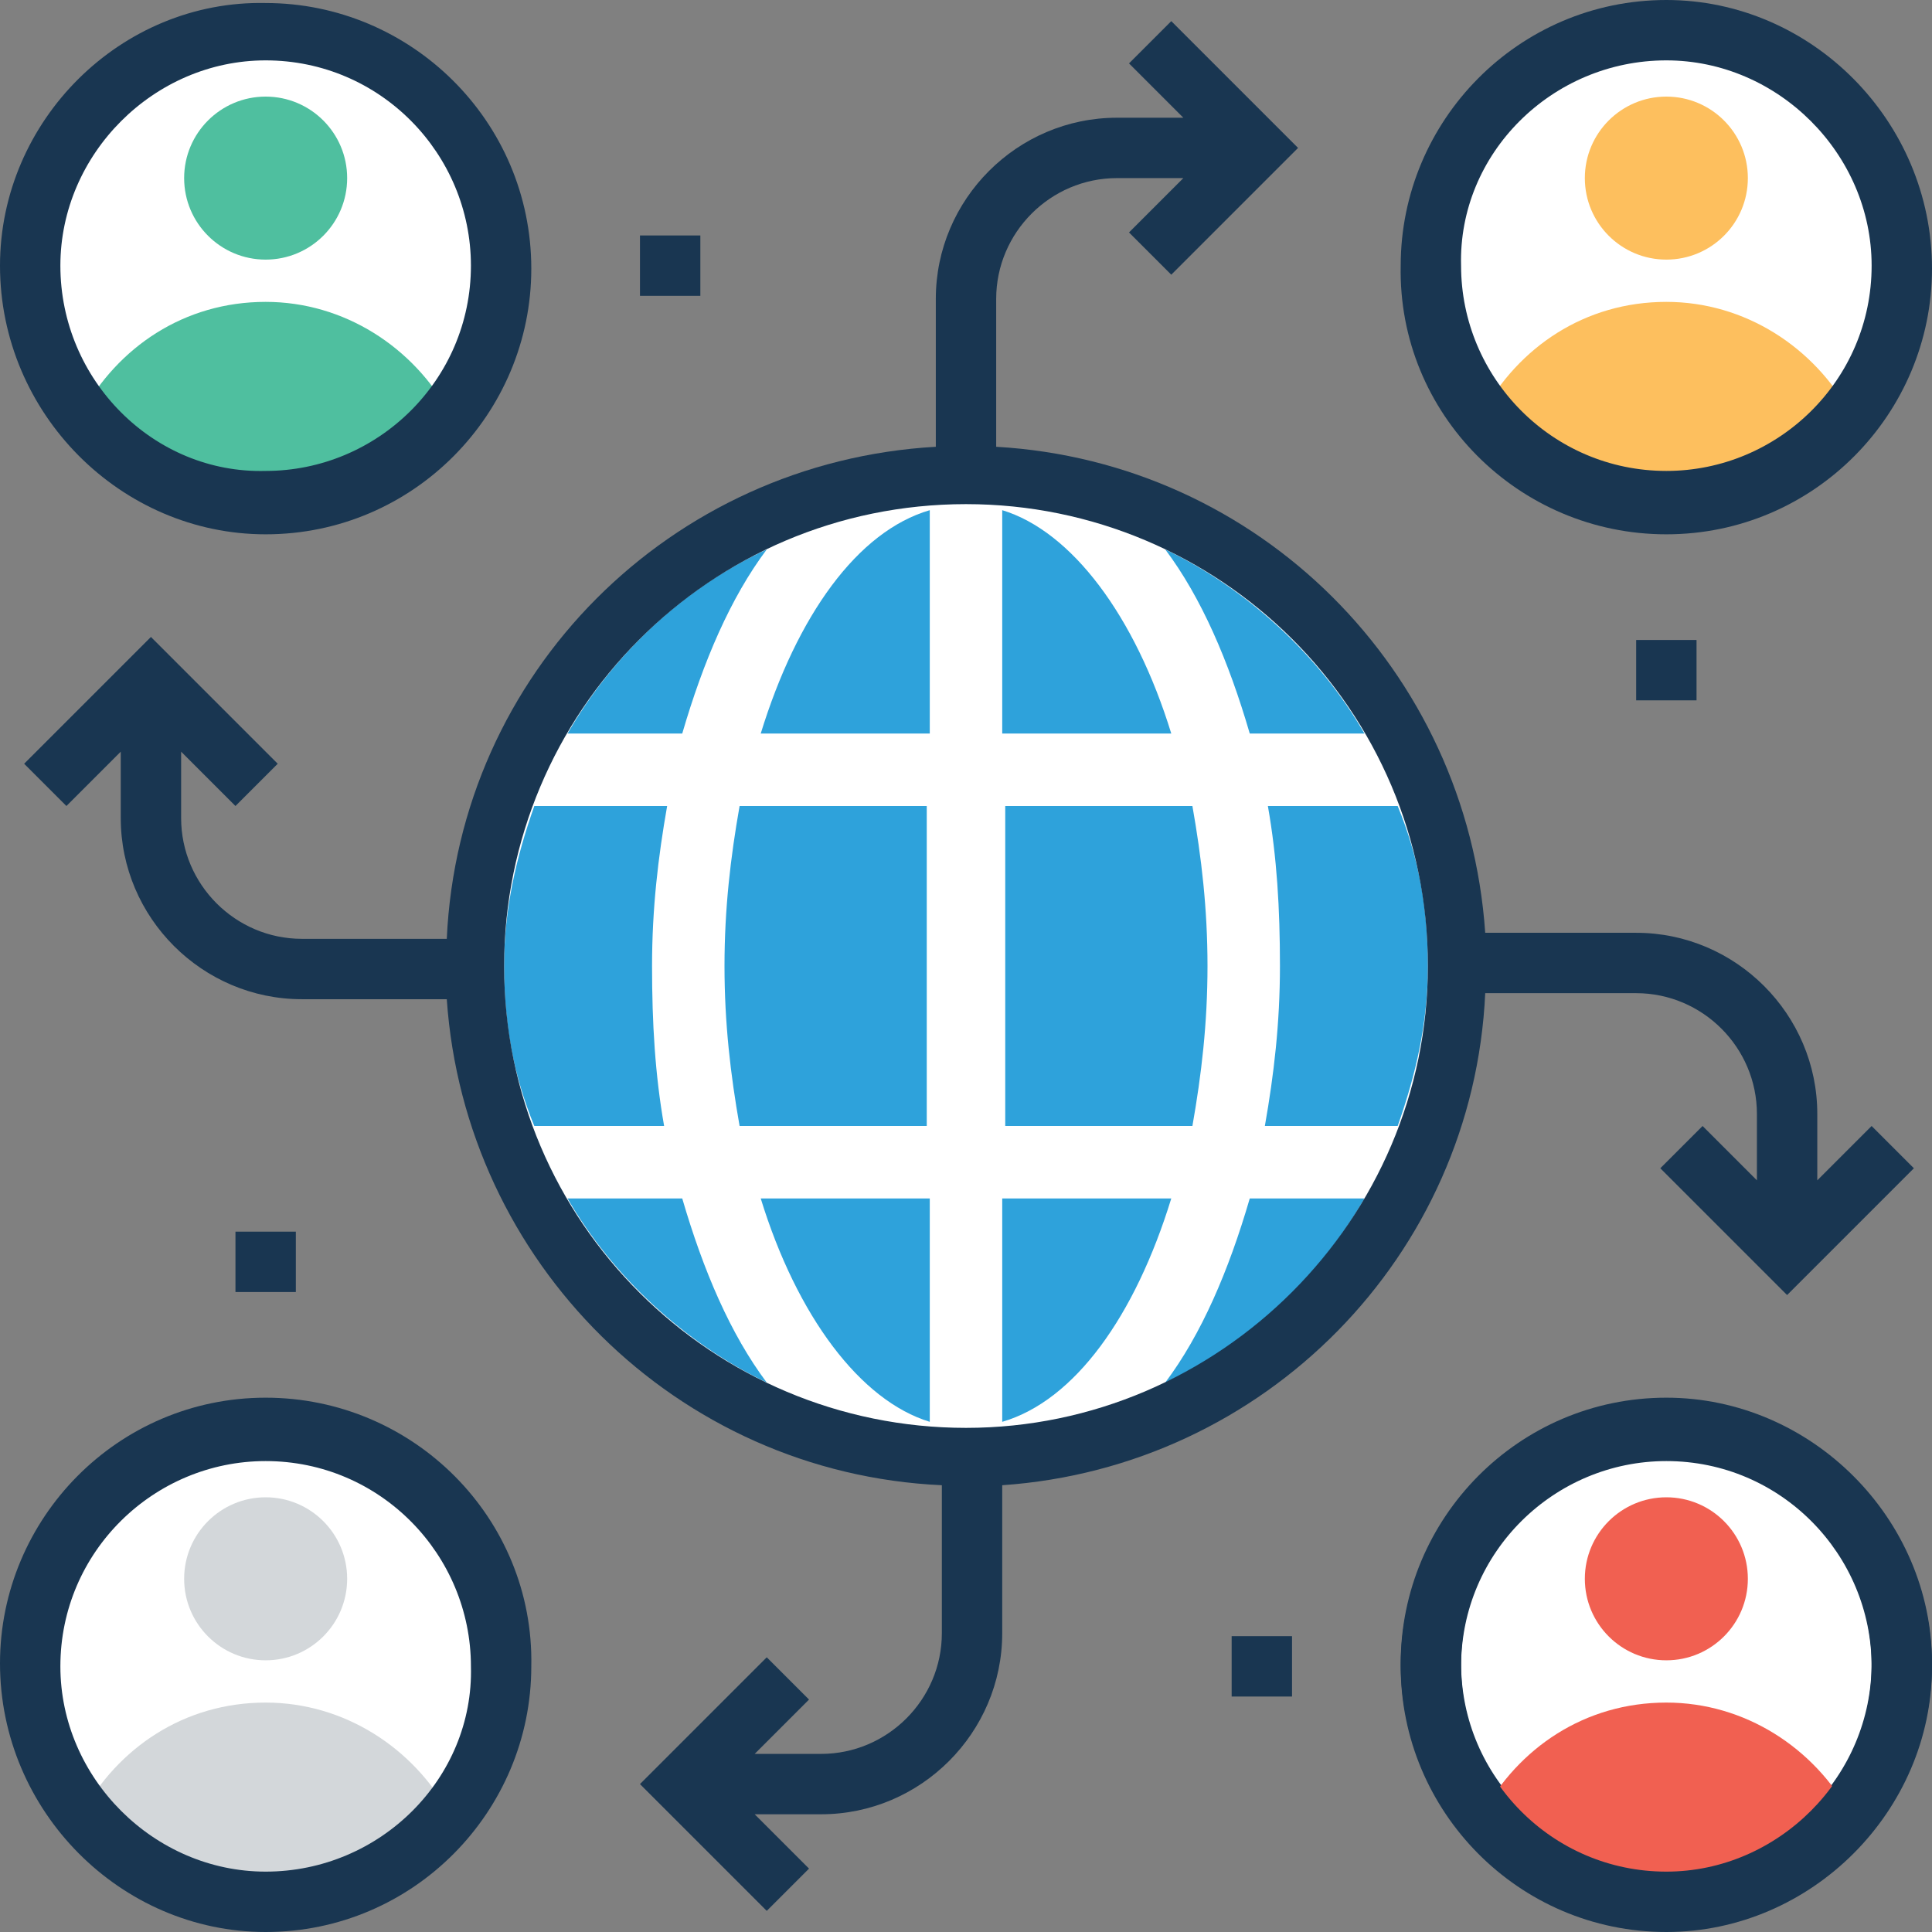 <?xml version="1.0" encoding="iso-8859-1"?>
<!-- Generator: Adobe Illustrator 19.0.0, SVG Export Plug-In . SVG Version: 6.00 Build 0)  -->
<svg version="1.1" id="Capa_1" xmlns="http://www.w3.org/2000/svg" xmlns:xlink="http://www.w3.org/1999/xlink" x="0px" y="0px"
	 viewBox="0 0 512 512" style="enable-background:new 0 0 512 512;" xml:space="preserve">
<rect x="0" y="0" width="512" height="512" fill="#808080" stroke="none"/>
<circle style="fill:#FFFFFF;stroke:#193651;stroke-width:2;stroke-miterlimit:10;" cx="70.4" cy="70.4" r="62.4"/>
<g>
	<circle style="fill:#4FBF9F;" cx="70.4" cy="47.2" r="21.6"/>
	<path style="fill:#4FBF9F;" d="M119.2,109.6C109.6,92,91.2,80,70.4,80c-21.6,0-39.2,12-48.8,29.6c11.2,14.4,28.8,23.2,48.8,23.2
		C90.4,133.6,108,124,119.2,109.6z"/>
</g>
<circle style="fill:#FFFFFF;stroke:#193651;stroke-width:2;stroke-miterlimit:10;" cx="70.4" cy="441.6" r="62.4"/>
<g>
	<circle style="fill:#D3D7DA;" cx="70.4" cy="418.4" r="21.6"/>
	<path style="fill:#D3D7DA;" d="M119.2,480.8c-9.6-17.6-28-29.6-48.8-29.6c-21.6,0-39.2,12-48.8,29.6c12,14.4,29.6,23.2,48.8,23.2
		C90.4,504,108,495.2,119.2,480.8z"/>
</g>
<circle style="fill:#FFFFFF;stroke:#193651;stroke-width:2;stroke-miterlimit:10;" cx="441.6" cy="70.4" r="62.4"/>
<g>
	<circle style="fill:#FDBF5E;" cx="441.6" cy="47.2" r="21.6"/>
	<path style="fill:#FDBF5E;" d="M490.4,109.6C480.8,92,462.4,80,441.6,80c-21.6,0-39.2,12-48.8,29.6c11.2,14.4,28.8,23.2,48.8,23.2
		C460.8,133.6,478.4,124,490.4,109.6z"/>
</g>
<circle style="fill:#FFFFFF;" cx="441.6" cy="441.6" r="62.4"/>
<path style="fill:#193651;" d="M441.6,512c-39.2,0-70.4-32-70.4-70.4c0-39.2,32-70.4,70.4-70.4c39.2,0,70.4,32,70.4,70.4
	S480,512,441.6,512z M441.6,386.4c-30.4,0-54.4,24.8-54.4,54.4c0,30.4,24.8,54.4,54.4,54.4c30.4,0,54.4-24.8,54.4-54.4
	C496,411.2,471.2,386.4,441.6,386.4z"/>
<g>
	<circle style="fill:#F16051;" cx="441.6" cy="418.4" r="21.6"/>
	<path style="fill:#F16051;" d="M490.4,480.8c-9.6-17.6-28-29.6-48.8-29.6c-21.6,0-39.2,12-48.8,29.6c11.2,14.4,28.8,23.2,48.8,23.2
		C460.8,504,478.4,495.2,490.4,480.8z"/>
</g>
<g>
	<rect x="326.4" y="433.6" style="fill:#193651;" width="16" height="16"/>
	<rect x="169.6" y="62.4" style="fill:#193651;" width="16" height="16"/>
	<rect x="62.4" y="326.4" style="fill:#193651;" width="16" height="16"/>
	<rect x="433.6" y="169.6" style="fill:#193651;" width="16" height="16"/>
</g>
<path style="fill:#FFFFFF;stroke:#193651;stroke-width:2;stroke-miterlimit:10;" d="M256,386.4L256,386.4
	c-72,0-130.4-58.4-130.4-130.4l0,0c0-72,58.4-130.4,130.4-130.4l0,0c72,0,130.4,58.4,130.4,130.4l0,0C386.4,328,328,386.4,256,386.4
	z"/>
<g>
	<path style="fill:#2EA2DB;" d="M308.8,366.4c22.4-10.4,40.8-28,52.8-48.8h-30.4C325.6,336.8,318.4,353.6,308.8,366.4z"/>
	<path style="fill:#2EA2DB;" d="M361.6,194.4c-12-20.8-31.2-38.4-52.8-48.8c9.6,12.8,16.8,29.6,22.4,48.8H361.6z"/>
	<path style="fill:#2EA2DB;" d="M150.4,317.6c12,20.8,31.2,38.4,52.8,48.8c-9.6-12.8-16.8-29.6-22.4-48.8H150.4z"/>
	<path style="fill:#2EA2DB;" d="M339.2,256c0,15.2-1.6,28.8-4,42.4h35.2c4.8-13.6,8-27.2,8-42.4c0-15.2-2.4-28.8-8-42.4H336
		C338.4,227.2,339.2,240.8,339.2,256z"/>
	<path style="fill:#2EA2DB;" d="M203.2,145.6c-22.4,10.4-40.8,28-52.8,48.8h30.4C186.4,175.2,193.6,158.4,203.2,145.6z"/>
	<path style="fill:#2EA2DB;" d="M172.8,256c0-15.2,1.6-28.8,4-42.4h-35.2c-4.8,13.6-8,27.2-8,42.4c0,15.2,2.4,28.8,8,42.4H176
		C173.6,284.8,172.8,271.2,172.8,256z"/>
	<path style="fill:#2EA2DB;" d="M246.4,135.2c-19.2,5.6-35.2,28-44.8,59.2h44.8V135.2z"/>
	<path style="fill:#2EA2DB;" d="M310.4,194.4c-9.6-31.2-26.4-53.6-44.8-59.2v59.2H310.4z"/>
	<path style="fill:#2EA2DB;" d="M196,213.6c-2.4,13.6-4,27.2-4,42.4c0,15.2,1.6,28.8,4,42.4h49.6v-84.8L196,213.6L196,213.6z"/>
	<path style="fill:#2EA2DB;" d="M201.6,317.6c9.6,31.2,26.4,53.6,44.8,59.2v-59.2H201.6z"/>
	<path style="fill:#2EA2DB;" d="M316,298.4c2.4-13.6,4-27.2,4-42.4c0-15.2-1.6-28.8-4-42.4h-49.6v84.8L316,298.4L316,298.4z"/>
	<path style="fill:#2EA2DB;" d="M265.6,376.8c19.2-5.6,35.2-28,44.8-59.2h-44.8V376.8z"/>
</g>
<g>
	<path style="fill:#193651;" d="M70.4,141.6c39.2,0,70.4-32,70.4-70.4c0-39.2-32-70.4-70.4-70.4C32,0,0,32,0,70.4
		C0,109.6,32,141.6,70.4,141.6z M70.4,16c30.4,0,54.4,24.8,54.4,54.4c0,30.4-24.8,54.4-54.4,54.4c-29.6,0.8-54.4-24-54.4-54.4
		C16,40.8,40.8,16,70.4,16z"/>
	<path style="fill:#193651;" d="M70.4,370.4c-39.2,0-70.4,32-70.4,70.4C0,480,32,512,70.4,512c39.2,0,70.4-32,70.4-70.4
		C141.6,402.4,109.6,370.4,70.4,370.4z M70.4,496C40.8,496,16,471.2,16,441.6c0-30.4,24.8-54.4,54.4-54.4
		c30.4,0,54.4,24.8,54.4,54.4C125.6,471.2,100.8,496,70.4,496z"/>
	<path style="fill:#193651;" d="M441.6,141.6c39.2,0,70.4-32,70.4-70.4C512,32,480,0,441.6,0c-39.2,0-70.4,32-70.4,70.4
		C370.4,109.6,402.4,141.6,441.6,141.6z M441.6,16c29.6,0,54.4,24.8,54.4,54.4c0,30.4-24.8,54.4-54.4,54.4
		c-30.4,0-54.4-24.8-54.4-54.4C386.4,40.8,411.2,16,441.6,16z"/>
	<path style="fill:#193651;" d="M441.6,370.4c-39.2,0-70.4,32-70.4,70.4c0,39.2,32,70.4,70.4,70.4c39.2,0,70.4-32,70.4-70.4
		S480,370.4,441.6,370.4z M441.6,496c-30.4,0-54.4-24.8-54.4-54.4c0-30.4,24.8-54.4,54.4-54.4c30.4,0,54.4,24.8,54.4,54.4
		S471.2,496,441.6,496z"/>
	<path style="fill:#193651;" d="M393.6,263.2h40c17.6,0,32,14.4,32,32v17.6l-14.4-14.4L440,309.6l33.6,33.6l33.6-33.6L496,298.4
		l-14.4,14.4v-17.6c0-26.4-21.6-48-48-48h-40c-4.8-69.6-60-124.8-129.6-128.8V79.2c0-17.6,14.4-32,32-32h17.6l-14.4,14.4l11.2,11.2
		L344,39.2L310.4,5.6l-11.2,11.2l14.4,14.4H296c-26.4,0-48,21.6-48,48v39.2c-70.4,4-126.4,60-129.6,130.4H80c-17.6,0-32-14.4-32-32
		v-17.6l14.4,14.4l11.2-11.2L40,168.8L6.4,202.4l11.2,11.2L32,199.2v17.6c0,26.4,21.6,48,48,48h38.4
		c4.8,69.6,60.8,125.6,131.2,128.8v39.2c0,17.6-14.4,32-32,32H200l14.4-14.4l-11.2-11.2l-33.6,33.6l33.6,33.6l11.2-11.2L200,480.8
		h17.6c26.4,0,48-21.6,48-48v-39.2C335.2,388.8,390.4,332.8,393.6,263.2z M256,378.4c-67.2,0-122.4-54.4-122.4-122.4
		c0-67.2,54.4-122.4,122.4-122.4c67.2,0,122.4,54.4,122.4,122.4C378.4,323.2,323.2,378.4,256,378.4z"/>
</g>
<g>
</g>
<g>
</g>
<g>
</g>
<g>
</g>
<g>
</g>
<g>
</g>
<g>
</g>
<g>
</g>
<g>
</g>
<g>
</g>
<g>
</g>
<g>
</g>
<g>
</g>
<g>
</g>
<g>
</g>
</svg>
